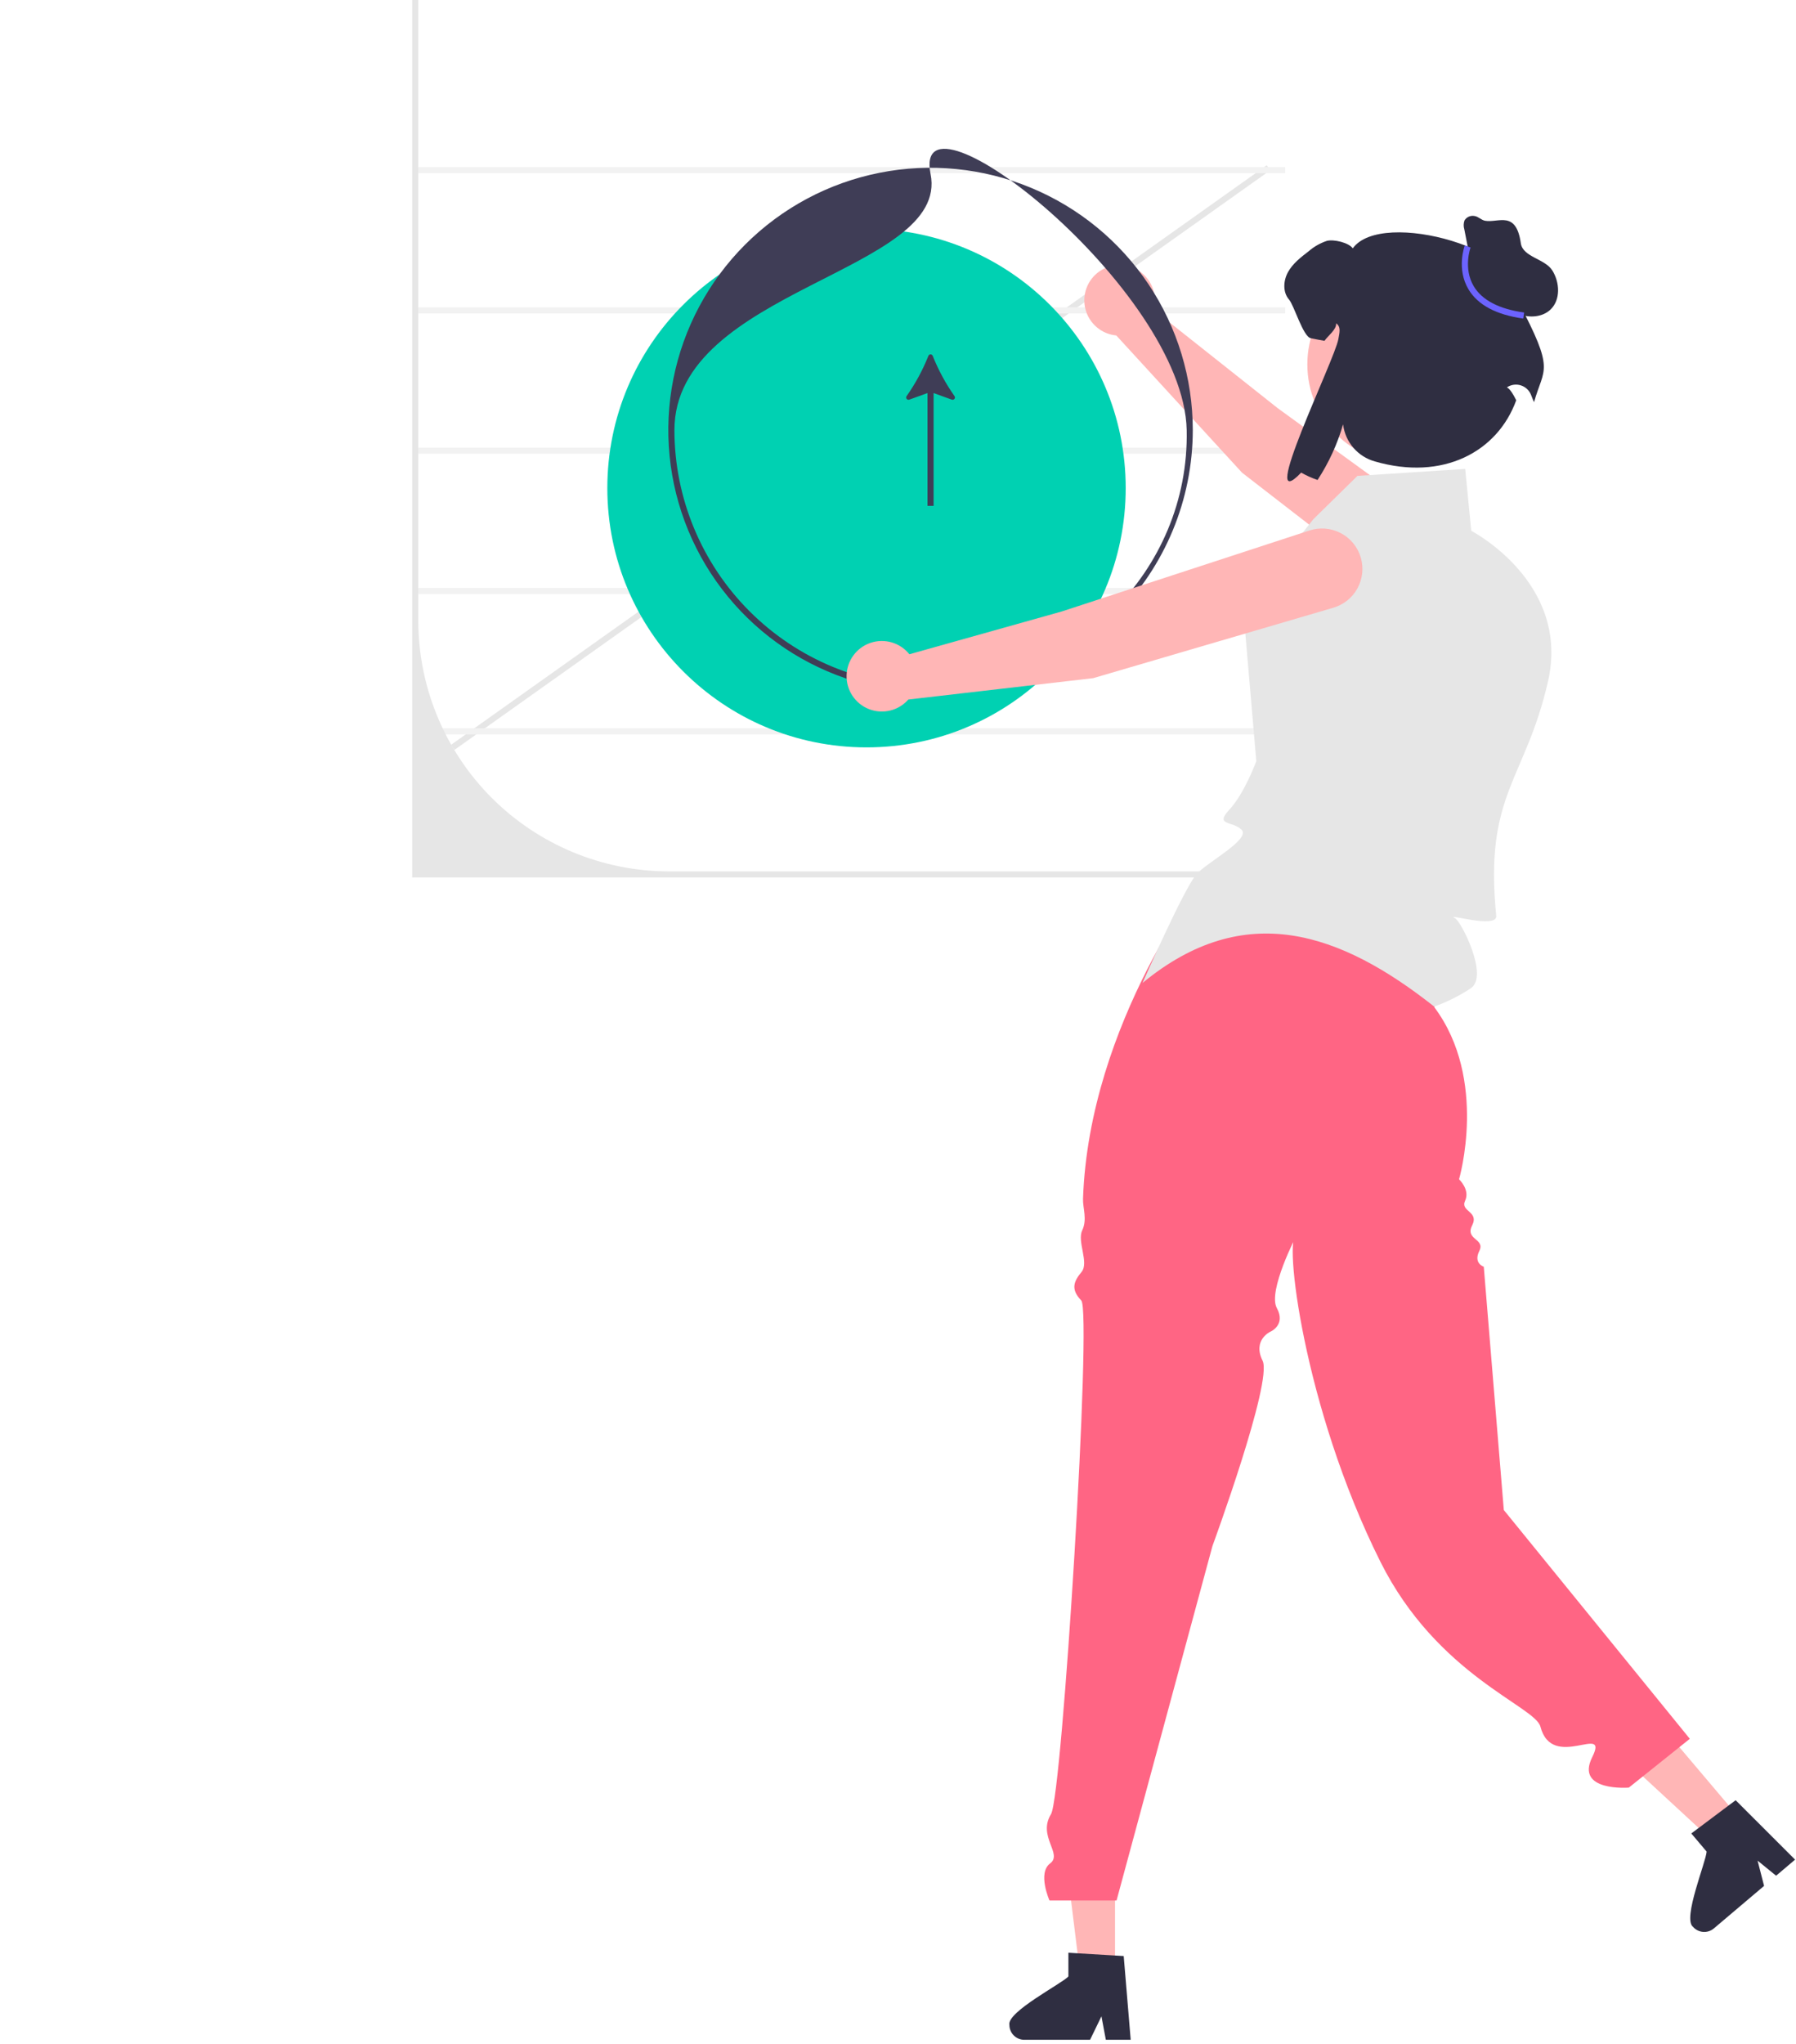 <svg width="589" height="670" viewBox="0 0 589 670" fill="none" xmlns="http://www.w3.org/2000/svg">
<g clip-path="url(#clip0_2_102)">
<path d="M415.425 54.185L147.888 244.184L149.046 245.815L416.584 55.816L415.425 54.185Z" fill="#E6E6E6"/>
<path d="M421.475 54.743H136.576V56.743H421.475V54.743Z" fill="#F2F2F2"/>
<path d="M421.475 100.743H136.576V102.743H421.475V100.743Z" fill="#F2F2F2"/>
<path d="M421.475 146.743H136.576V148.743H421.475V146.743Z" fill="#F2F2F2"/>
<path d="M421.475 192.743H136.576V194.743H421.475V192.743Z" fill="#F2F2F2"/>
<path d="M421.475 238.743H136.576V240.743H421.475V238.743Z" fill="#F2F2F2"/>
<path d="M447.233 287.655H135.176V0H137.176V203.383C137.176 225.203 145.844 246.129 161.273 261.558C176.702 276.987 197.628 285.655 219.448 285.655H447.233V287.655Z" fill="#E6E6E6"/>
<path d="M284.176 245C331.12 245 369.176 206.944 369.176 160C369.176 113.056 331.12 75 284.176 75C237.232 75 199.176 113.056 199.176 160C199.176 206.944 237.232 245 284.176 245Z" fill="#00D1B2"/>
<path d="M407.338 154.959L472.276 205.212C475.034 207.332 478.514 208.284 481.967 207.861C485.42 207.438 488.569 205.675 490.733 202.951C491.853 201.542 492.673 199.92 493.146 198.183C493.618 196.447 493.731 194.632 493.479 192.85C493.227 191.068 492.615 189.356 491.68 187.819C490.745 186.281 489.506 184.95 488.04 183.907L418.985 133.774L378.309 101.543C378.943 99.254 378.858 96.826 378.064 94.588C377.27 92.349 375.806 90.41 373.871 89.032C371.937 87.655 369.625 86.906 367.25 86.889C364.875 86.871 362.553 87.585 360.598 88.933C358.643 90.281 357.15 92.199 356.323 94.425C355.495 96.651 355.373 99.078 355.973 101.375C356.573 103.673 357.866 105.731 359.676 107.268C361.486 108.806 363.725 109.749 366.09 109.97L407.338 154.959Z" fill="#FFB6B6"/>
<path d="M305.176 227C288.167 227 271.539 221.956 257.397 212.506C243.254 203.057 232.231 189.625 225.722 173.911C219.213 158.196 217.51 140.905 220.828 124.222C224.147 107.54 232.337 92.216 244.365 80.189C256.392 68.162 271.716 59.971 288.398 56.652C305.08 53.334 322.372 55.037 338.087 61.546C353.801 68.055 367.232 79.078 376.682 93.221C386.132 107.364 391.176 123.991 391.176 141C391.15 163.801 382.081 185.66 365.958 201.783C349.836 217.905 327.976 226.974 305.176 227ZM305.176 57C311.689 89.23 221.176 94.682 221.176 141C221.201 163.27 230.059 184.622 245.807 200.369C261.554 216.117 282.905 224.975 305.176 225C351.494 225 390.137 187.308 389.176 141C388.213 94.611 298.662 24.77 305.176 57Z" fill="#3F3D56"/>
<path d="M461.152 151.856C479.05 151.856 493.56 137.347 493.56 119.449C493.56 101.551 479.05 87.041 461.152 87.041C443.254 87.041 428.745 101.551 428.745 119.449C428.745 137.347 443.254 151.856 461.152 151.856Z" fill="#FFB6B6"/>
<path d="M365.677 646.876L354.199 646.875L348.739 602.605H365.679L365.677 646.876Z" fill="#FFB6B6"/>
<path d="M331.034 663.81C331.04 665.096 331.552 666.328 332.461 667.238C333.369 668.148 334.599 668.663 335.885 668.671H357.491L358.161 667.284L361.217 660.977L362.401 667.284L362.663 668.671H370.812L370.696 667.274L368.522 641.214L365.68 641.04L353.397 640.312L350.38 640.128V647.909C348.09 650.344 330.122 659.551 331.034 663.81Z" fill="#2F2E41"/>
<path d="M570.695 596.294L561.935 603.71L529.163 573.45L542.092 562.505L570.695 596.294Z" fill="#FFB6B6"/>
<path d="M555.198 631.603C556.033 632.581 557.22 633.19 558.501 633.297C559.782 633.405 561.054 633.003 562.041 632.179L578.531 618.218L578.146 616.726L576.403 609.939L581.381 613.987L582.478 614.877L588.698 609.611L587.706 608.62L569.209 590.135L566.927 591.838L557.083 599.219L554.661 601.028L559.688 606.967C559.514 610.305 551.75 628.942 555.198 631.603Z" fill="#2F2E41"/>
<path d="M305.879 116.644C305.822 116.503 305.725 116.382 305.6 116.297C305.475 116.212 305.326 116.167 305.175 116.167C305.023 116.167 304.875 116.212 304.75 116.297C304.625 116.382 304.528 116.503 304.471 116.644C302.612 121.309 300.213 125.74 297.322 129.847C297.226 129.979 297.174 130.139 297.176 130.302C297.177 130.465 297.231 130.624 297.329 130.755C297.428 130.885 297.566 130.981 297.722 131.027C297.879 131.073 298.047 131.067 298.2 131.011L304.175 128.849V165.833H306.175V128.849L312.151 131.011C312.305 131.067 312.472 131.073 312.629 131.027C312.786 130.981 312.924 130.886 313.022 130.755C313.121 130.624 313.175 130.466 313.176 130.302C313.177 130.139 313.126 129.979 313.029 129.847C310.139 125.74 307.739 121.309 305.879 116.644Z" fill="#3F3D56"/>
<path d="M473.922 306.697L395.608 286.433C395.608 286.433 357.176 335 355.176 393C355.073 395.97 356.64 399.691 354.908 403.345C353.176 407 357.222 413.906 354.699 416.953C352.176 420 351.024 422.613 354.6 426.306C358.176 430 348.365 588.715 344.686 594.685C340.176 602 348.608 607.693 344.392 610.846C340.176 614 344.176 623 344.176 623H366.176L397.622 506.808C397.622 506.808 417.442 452.873 414.066 446.051C410.689 439.23 416.642 436.532 416.642 436.532C416.642 436.532 421.786 434.348 418.737 428.789C415.689 423.23 425.176 405 425.176 405C420.903 404.445 427.225 461.024 452.714 511.982C471.361 549.259 503.429 559.306 505.176 566C509.045 580.83 527.873 564.591 522.176 576C516.479 587.409 534.176 586 534.176 586L554.176 570L493.176 495L486.606 415.246C486.606 415.246 483.111 414.153 485.143 410.076C487.176 406 480.389 406.468 482.782 401.734C485.176 397 478.795 397.233 480.485 393.617C482.176 390 478.495 386.584 478.495 386.584C478.495 386.584 488.119 353.886 470.397 330.193L473.922 306.697Z" fill="#FF6584"/>
<path d="M374.689 322.23C374.689 322.23 388.689 290.23 392.689 286.23C396.689 282.23 410.176 275 407.176 272C404.176 269 398.215 270.787 403.195 265.394C408.176 260 412.006 249.52 412.006 249.52L407.689 199.23L430.689 170.23L445.176 156L480.517 153.709L482.495 174.005C482.495 174.005 515.141 190.882 507.658 223.441C500.176 256 486.689 260.23 490.689 300.23C491.135 304.685 473.381 299.103 477.176 301C479.176 302 488.349 319.972 482.349 323.972C478.601 326.441 474.573 328.455 470.349 329.972C439.63 305.709 408.201 294.618 374.689 322.23Z" fill="#E6E6E6"/>
<path d="M358.525 222.308L437.32 199.207C440.656 198.219 443.469 195.958 445.152 192.914C446.836 189.87 447.255 186.286 446.319 182.935C445.835 181.202 445.003 179.585 443.874 178.184C442.745 176.783 441.342 175.626 439.751 174.785C438.16 173.943 436.414 173.434 434.621 173.29C432.827 173.145 431.022 173.367 429.317 173.942L348.204 200.447L298.238 214.475C296.757 212.618 294.74 211.263 292.462 210.592C290.183 209.922 287.754 209.969 285.503 210.728C283.253 211.486 281.29 212.919 279.883 214.832C278.475 216.745 277.69 219.044 277.635 221.418C277.579 223.793 278.256 226.126 279.574 228.103C280.891 230.079 282.784 231.601 284.997 232.464C287.21 233.326 289.634 233.487 291.942 232.923C294.249 232.36 296.326 231.099 297.892 229.314L358.525 222.308Z" fill="#FFB6B6"/>
<path d="M497.824 98.705C502.333 82.266 453.191 68.169 443.641 81.407C442.313 79.525 437.406 78.382 435.154 78.959C432.95 79.691 430.913 80.853 429.161 82.377C426.621 84.329 423.988 86.35 422.429 89.155C420.859 91.95 420.616 95.76 422.729 98.185C424.404 100.113 427.346 110.36 429.863 110.868C431.618 111.226 433.096 111.515 434.366 111.723C435.498 110.072 438.384 107.998 438.176 106C439.885 107.132 439.26 109.122 438.916 111.157C437.769 117.933 411.92 170.382 426.725 154.927C428.434 155.899 430.232 156.707 432.094 157.34C435.778 151.71 438.6 145.56 440.465 139.096L440.479 139.218C440.836 142.023 442.011 144.66 443.859 146.801C445.706 148.942 448.143 150.491 450.866 151.254C473.089 157.692 491.065 148.245 497.249 131.209C494.985 126.613 493.999 127.112 494.202 126.976C494.866 126.532 495.622 126.244 496.413 126.132C497.204 126.02 498.01 126.088 498.771 126.331C499.533 126.573 500.23 126.984 500.81 127.533C501.391 128.082 501.841 128.754 502.126 129.501C502.484 130.439 502.81 131.241 503.092 131.844C506.313 120.32 510.145 121.983 497.824 98.705Z" fill="#2F2E41"/>
<path d="M482.493 86.778L480.223 75.172C479.929 74.216 479.953 73.189 480.291 72.247C480.626 71.701 481.12 71.271 481.707 71.014C482.294 70.757 482.945 70.686 483.573 70.81C484.837 70.992 485.783 72.147 487.041 72.369C491.413 73.142 497.194 68.823 498.76 79.75C499.414 84.305 506.683 84.787 509.111 88.697C511.539 92.606 511.837 98.25 508.523 101.444C505.877 103.996 501.628 104.29 498.191 102.987C494.754 101.684 491.995 99.051 489.586 96.275C487.177 93.5 484.995 90.496 482.216 88.09" fill="#2F2E41"/>
<path d="M499.555 104.429C490.687 103.19 484.643 99.965 481.59 94.844C477.594 88.141 480.27 80.759 480.386 80.448L482.261 81.145C482.236 81.213 479.808 87.97 483.318 93.837C486.049 98.402 491.605 101.299 499.832 102.449L499.555 104.429Z" fill="#6C63FF"/>
</g>
<defs>
<clipPath id="clip0_2_102">
<rect width="588.698" height="669.944" fill="white"/>
</clipPath>
</defs>
</svg>
